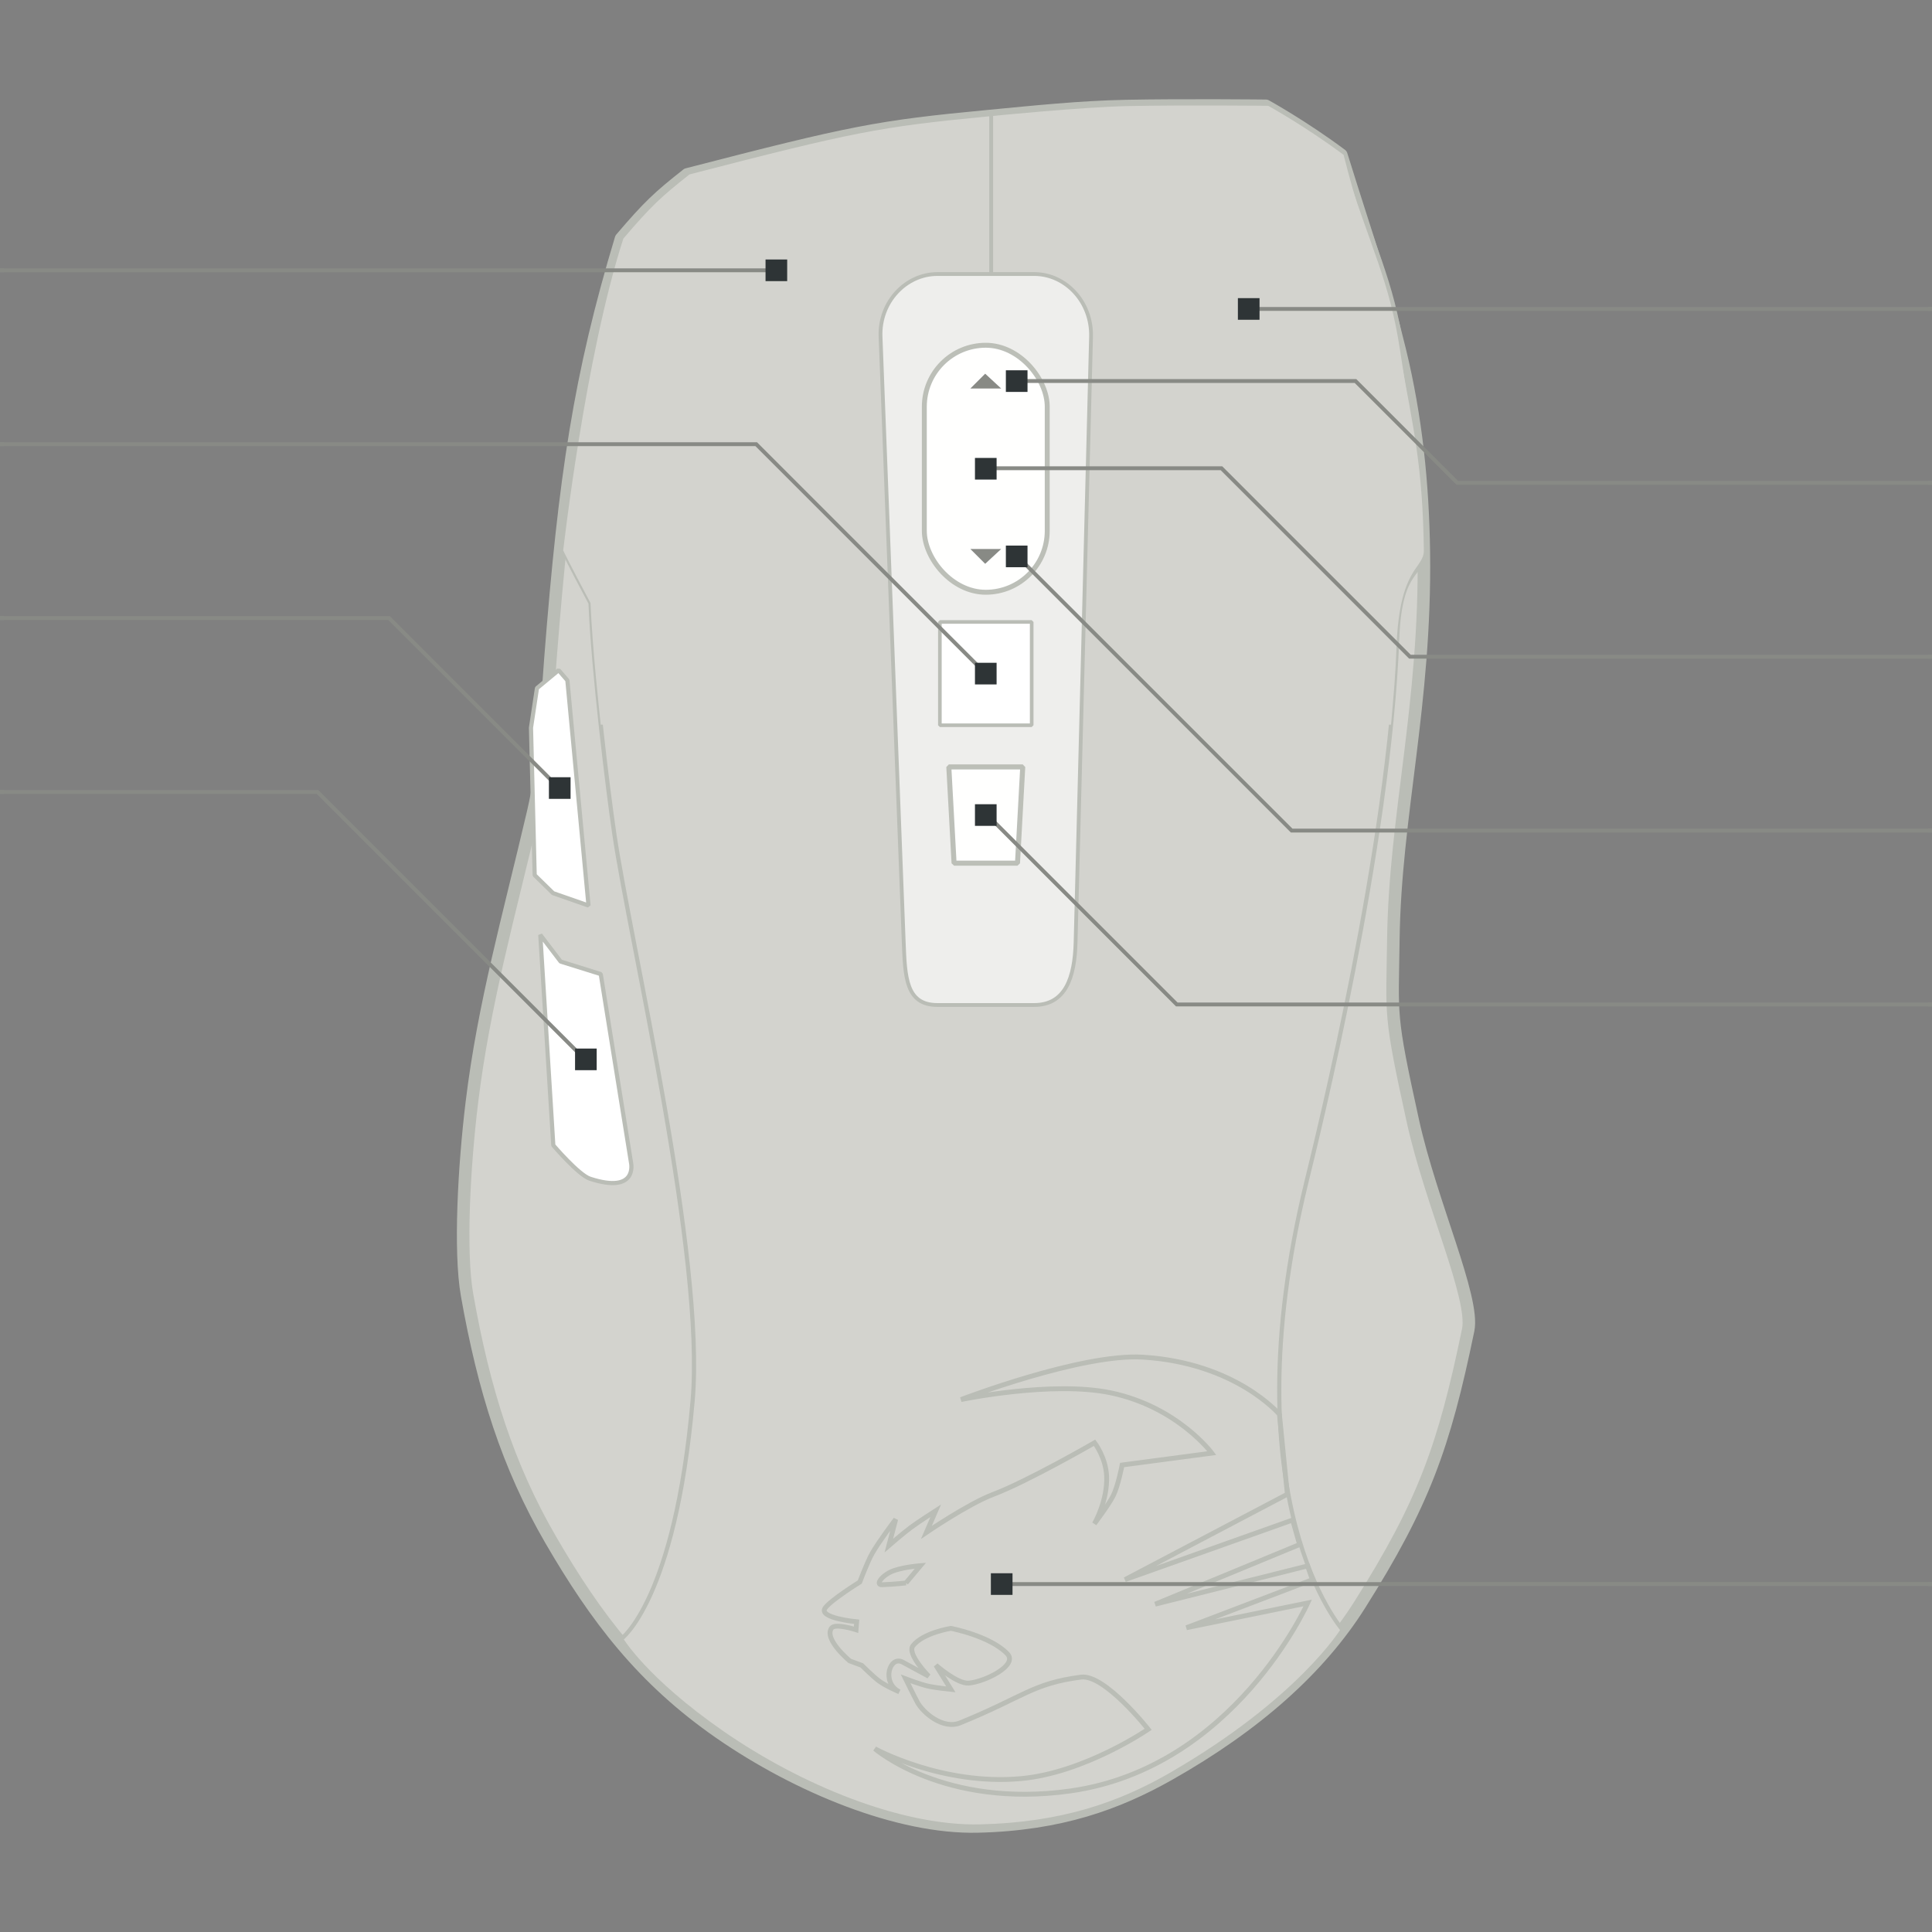 <?xml version="1.0" encoding="UTF-8" standalone="no"?>
<!-- Created with Inkscape (http://www.inkscape.org/) -->

<svg
   xmlns:dc="http://purl.org/dc/elements/1.1/"
   xmlns:cc="http://creativecommons.org/ns#"
   xmlns:rdf="http://www.w3.org/1999/02/22-rdf-syntax-ns#"
   xmlns:svg="http://www.w3.org/2000/svg"
   xmlns="http://www.w3.org/2000/svg"
   xmlns:sodipodi="http://sodipodi.sourceforge.net/DTD/sodipodi-0.dtd"
   xmlns:inkscape="http://www.inkscape.org/namespaces/inkscape"
   version="1.1"
   id="svg64"
   width="500"
   height="500"
   viewBox="0 0 500 500"
   sodipodi:docname="roccat-kone-pure.svg.2019_03_20_20_26_32.0.svg"
   inkscape:version="0.92.4 5da689c313, 2019-01-14"
   style="enable-background:new">
  <rect x="0" y="0" width="500" height="500" fill="#808080" stroke="none"/>
  <defs
     id="defs68">
    <filter
       inkscape:collect="always"
       style="color-interpolation-filters:sRGB"
       id="filter5369" />
  </defs>
  <sodipodi:namedview
     pagecolor="#ffffff"
     bordercolor="#666666"
     borderopacity="1"
     objecttolerance="10"
     gridtolerance="10"
     guidetolerance="10"
     inkscape:pageopacity="0"
     inkscape:pageshadow="2"
     inkscape:window-width="1920"
     inkscape:window-height="1136"
     id="namedview66"
     showgrid="true"
     inkscape:zoom="1.3789378"
     inkscape:cx="-54.819975"
     inkscape:cy="210.05816"
     inkscape:window-x="0"
     inkscape:window-y="27"
     inkscape:window-maximized="1"
     inkscape:current-layer="Buttons"
     showguides="false" />
  <g
     inkscape:groupmode="layer"
     id="Device"
     inkscape:label="Device"
     style="display:inline;opacity:1"
     transform="translate(0,100)">
    <path
       sodipodi:nodetypes="sssssccssccssssssssss"
       inkscape:connector-curvature="0"
       id="outline"
       d="m 379.966,244.199 c 1.718,-8.341 -9.64,-32.846 -14.318,-54.108 -6.172,-28.047 -5.313,-26.64 -5.05,-46.907 0.419,-32.15 8.427,-60.81 7.888,-100.308 -0.242,-17.71 -2.004,-34.864 -6.189,-52.103 -4.477,-18.44 -7.423,-25.778 -15.175,-50.696 -9.855,-7.362 -19.507,-12.695 -19.507,-12.695 0,0 -21.171,-0.23 -36.139,0.063 -11.968,0.234 -23.775,1.482 -35.696,2.616 -28.597,2.719 -35.026,3.98 -77.927,15.071 -7.427,5.866 -9.866,8.103 -17.131,16.619 -10.653,35.358 -14.572,61.308 -18.268,108.681 -1.034,13.253 -1.576,27.405 -4.436,39.633 -6.479,27.706 -12.796,49.744 -15.899,75.241 -2.008,16.5 -3.235,38.543 -1.239,49.851 4.321,24.474 10.54,44.237 21.659,63.374 11.696,20.13 23.733,36.056 43.781,49.952 20.046,13.894 46.135,24.678 66.696,24.205 21.408,-0.492 36.291,-6 49.487,-13.454 22.453,-12.683 38.957,-27.355 49.47,-44.037 16.407,-26.034 21.755,-40.727 27.991,-70.999 z"
       style="display:inline;fill:#d3d3ce;fill-opacity:1;stroke:#babdb6;stroke-width:3.24;stroke-linecap:butt;stroke-linejoin:round;stroke-miterlimit:4;stroke-dasharray:none;stroke-opacity:1;enable-background:new"
       inkscape:label="outline" />
    <path
       style="display:inline;opacity:1;fill:#d3d3ce;fill-opacity:1;stroke:#babdb6;stroke-width:1.08;stroke-linecap:butt;stroke-linejoin:round;stroke-miterlimit:4;stroke-dasharray:none;stroke-opacity:1;enable-background:new"
       d="m 338.131,205.772 c 2.892,-11.868 21.467,-86.781 23.47,-140.603 0.711,-19.104 6.992,-15.921 6.894,-22.631 -0.318,-21.788 -1.814,-26.75 -5.598,-51.765 -2.838,-18.762 -7.423,-25.778 -15.175,-50.696 -9.855,-7.362 -19.507,-12.695 -19.507,-12.695 0,0 -21.171,-0.23 -36.139,0.063 -11.968,0.234 -23.775,1.482 -35.696,2.616 -28.597,2.719 -35.026,3.98 -77.927,15.071 -7.427,5.866 -9.866,8.103 -17.131,16.619 -9.877,30.488 -15.566,80.713 -15.566,80.713 0,0 1.765,3.663 7.069,13.603 0.753,18.03 4.502,48.451 6.15,59.681 4.19,28.538 23.55,109.613 20.27,146.825 -4.56,51.721 -18.505,61.608 -18.505,61.608 0,0 6.132,10.405 26.181,24.301 20.046,13.894 46.135,24.678 66.696,24.205 21.408,-0.492 36.366,-5.868 49.487,-13.454 33.323,-19.266 44.367,-37.412 44.367,-37.412 0,0 -29.534,-33.188 -9.341,-116.05 z"
       id="interior"
       inkscape:connector-curvature="0"
       sodipodi:nodetypes="ssssccssccccsscssscs"
       inkscape:label="interior" />
    <path
       style="display:inline;opacity:1;fill:#d3d3ce;fill-opacity:1;stroke:none;stroke-width:1.08;stroke-linecap:butt;stroke-linejoin:round;stroke-miterlimit:4;stroke-dasharray:none;stroke-opacity:1;enable-background:new"
       d="m 256.379,-69.939 c 0,0 -0.811,0.082 -1.26,0.125 -27.451,2.632 -34.456,4.033 -76.667,14.946 -7.427,5.866 -9.865,8.102 -17.129,16.619 -9.877,30.488 -15.566,80.715 -15.566,80.715 0,0 1.764,3.662 7.068,13.601 0.232,5.558 0.749,12.295 1.401,19.282 0.377,4.042 1.24,12.188 1.24,12.188 h 76.26 L 227.883,-12.876 c -0.343,-8.972 6.562,-16.206 14.712,-16.206 h 13.457 z"
       id="button0"
       inkscape:connector-curvature="0" />
    <path
       style="display:inline;opacity:1;fill:#d3d3ce;fill-opacity:1;stroke:none;stroke-width:1.08;stroke-linecap:butt;stroke-linejoin:round;stroke-miterlimit:4;stroke-dasharray:none;stroke-opacity:1;enable-background:new"
       d="m 315.759,-72.695 c -7.164,-0.021 -16.2,-0.005 -23.684,0.142 -11.968,0.234 -35.696,2.615 -35.696,2.615 l -0.327,40.857 h 11.599 c 8.15,0 14.938,7.231 14.709,16.206 L 279.8,87.537 h 80.195 c 0.586,-6.326 1.165,-12.926 1.411,-19.941 0.733,-20.928 6.991,-20.245 7.09,-25.059 -0.318,-21.788 -2.515,-30.916 -6.438,-52.1 -3.779,-20.409 -7.43,-23.295 -14.336,-50.359 -9.855,-7.362 -19.507,-12.695 -19.507,-12.695 0,0 -5.292,-0.057 -12.456,-0.078 z"
       id="button1"
       inkscape:connector-curvature="0" />
    <path
       style="display:inline;opacity:1;fill:#eeeeec;fill-opacity:1;stroke:#babdb6;stroke-width:0.982;stroke-linejoin:bevel;stroke-miterlimit:4;stroke-dasharray:none;stroke-opacity:1;paint-order:normal;enable-background:new"
       d="m 242.595,-29.082 h 25.056 c 8.15,0 14.94,7.231 14.711,16.206 l -4,156.759 c -0.229,8.975 -2.561,16.206 -10.711,16.206 h -25.056 c -8.15,0 -8.367,-7.234 -8.711,-16.206 l -6,-156.759 c -0.343,-8.972 6.561,-16.206 14.711,-16.206 z"
       id="rect5548"
       inkscape:connector-curvature="0"
       sodipodi:nodetypes="sssssssss"
       inkscape:label="panel" />
    <rect
       style="display:inline;opacity:0.97;fill:#ffffff;fill-opacity:1;stroke:#babdb6;stroke-width:1.274;stroke-linejoin:bevel;stroke-miterlimit:4;stroke-dasharray:none;stroke-opacity:1;paint-order:normal;enable-background:new"
       id="button2"
       width="31.807"
       height="63.924"
       x="239.216"
       y="-10.649"
       ry="15.903"
       inkscape:label="button2" />
    <path
       inkscape:label="button5"
       inkscape:connector-curvature="0"
       id="button5"
       d="m 259.107,0.547 h -7.976 l 3.833,-3.833 z"
       style="color:#000000;display:inline;overflow:visible;opacity:1;fill:#888a85;fill-opacity:1;stroke:none;stroke-width:1;stroke-linecap:butt;stroke-linejoin:bevel;stroke-miterlimit:4;stroke-dasharray:none;stroke-dashoffset:0;stroke-opacity:1;marker:none;marker-start:none;marker-mid:none;marker-end:none;paint-order:normal;enable-background:new" />
    <path
       inkscape:label="button6"
       inkscape:connector-curvature="0"
       id="button6"
       d="m 259.107,42.079 h -7.976 l 3.833,3.833 z"
       style="color:#000000;display:inline;overflow:visible;opacity:1;fill:#888a85;fill-opacity:1;stroke:none;stroke-width:1;stroke-linecap:butt;stroke-linejoin:bevel;stroke-miterlimit:4;stroke-dasharray:none;stroke-dashoffset:0;stroke-opacity:1;marker:none;marker-start:none;marker-mid:none;marker-end:none;paint-order:normal;enable-background:new" />
    <rect
       style="display:inline;opacity:1;fill:#ffffff;fill-opacity:1;stroke:#babdb6;stroke-width:0.936;stroke-linejoin:bevel;stroke-miterlimit:4;stroke-dasharray:none;stroke-opacity:1;paint-order:normal;enable-background:new"
       id="button7"
       width="23.762"
       height="26.727"
       x="243.238"
       y="60.965"
       inkscape:label="button7" />
    <path
       style="display:inline;opacity:0.97;fill:#ffffff;fill-opacity:1;stroke:#babdb6;stroke-width:1.3;stroke-linejoin:bevel;stroke-miterlimit:4;stroke-dasharray:none;stroke-opacity:1;paint-order:normal;enable-background:new"
       d="m 245.555,98.477 h 19.129 l -1.356,24.912 h -16.416 z"
       id="button8"
       inkscape:connector-curvature="0"
       sodipodi:nodetypes="ccccc"
       inkscape:label="button8" />
    <path
       style="display:inline;opacity:1;fill:#ffffff;fill-opacity:1;stroke:#babdb6;stroke-width:1.08;stroke-linecap:butt;stroke-linejoin:bevel;stroke-miterlimit:4;stroke-dasharray:none;stroke-opacity:1;paint-order:normal;enable-background:new"
       d="m 163.326,200.997 -7.852,-48.905 -10.375,-3.241 -5.27,-6.913 3.367,54.469 c 0,0 6.556,7.69 9.503,8.649 12.376,4.024 10.627,-4.059 10.627,-4.059 z"
       id="button4"
       inkscape:connector-curvature="0"
       sodipodi:nodetypes="cccccsc"
       inkscape:label="button4" />
    <path
       style="display:inline;fill:#ffffff;fill-opacity:1;stroke:#babdb6;stroke-width:1.08;stroke-linecap:butt;stroke-linejoin:bevel;stroke-miterlimit:4;stroke-dasharray:none;stroke-opacity:1;enable-background:new"
       d="m 152.306,134.35 -5.472,-58.282 -2.264,-2.622 -5.601,4.648 -1.549,10.249 0.953,38.144 4.764,4.661 z"
       id="button3"
       inkscape:connector-curvature="0"
       sodipodi:nodetypes="cccccccc"
       inkscape:label="button3" />
    <g
       id="led0"
       inkscape:label="led0"
       transform="translate(5.3109858e-7,-50)"
       style="display:inline">
      <path
         sodipodi:nodetypes="cscsccscscsccsccscsccsccscscscssccscssscscscccccccccc"
         inkscape:connector-curvature="0"
         id="path1020"
         d="m 331.114,316.03 c 0,0 -11.226,-13.323 -35.347,-14.8 -15.943,-0.976 -47.068,10.979 -47.068,10.979 0,0 23.642,-4.935 38.85,-1.727 17.228,3.634 26.069,15.584 26.069,15.584 l -23.217,3.076 c 0,0 -1.036,5.435 -2.316,7.977 -1.179,2.341 -4.864,7.225 -4.864,7.225 0,0 3.45,-5.847 3.168,-12.352 -0.21,-4.841 -3.113,-8.608 -3.113,-8.608 0,0 -17.251,9.965 -26.27,13.377 -6.47,2.448 -17.248,9.817 -17.248,9.817 l 2.404,-5.59 c 0,0 -4.371,2.787 -6.449,4.333 -1.965,1.462 -5.678,4.666 -5.678,4.666 l 1.775,-6.792 c 0,0 -4.228,5.557 -6.074,8.781 -1.252,2.186 -3.221,7.447 -3.221,7.447 0,0 -7.452,4.625 -8.965,6.728 -1.888,2.626 8.152,3.562 8.152,3.562 l -0.155,2.059 c 0,0 -5.387,-1.732 -6.334,-0.434 -2.097,2.874 4.702,8.507 4.702,8.507 l 3.117,1.153 c 0,0 2.789,2.781 4.351,3.97 1.767,1.345 5.362,2.874 5.362,2.874 -4.723,-2.419 -2.483,-9.492 0.874,-7.676 l 6.727,3.639 c 0,0 -5.697,-5.781 -4.077,-7.877 2.612,-3.378 9.816,-4.511 9.816,-4.511 0,0 10.137,1.925 14.606,6.573 2.872,2.987 -5.753,7.212 -9.937,7.598 -2.992,0.276 -8.549,-4.633 -8.549,-4.633 l 3.881,6.255 c 0,0 -4.053,-0.406 -6.03,-0.871 -2.051,-0.482 -5.687,-1.861 -5.687,-1.861 0,0 1.982,4.065 3.047,6.059 1.394,2.611 6.567,7.16 11.045,5.342 16.582,-6.735 18.676,-10.191 31.305,-11.842 6.111,-0.799 17.383,13.504 17.383,13.504 0,0 -16.423,11.279 -32.97,12.766 -20.414,1.834 -37.769,-7.739 -37.769,-7.739 0,0 17.861,15.532 50.554,10.936 42.476,-5.971 61.471,-48.659 61.471,-48.659 l -31.392,6.413 32.617,-12.429 -1.267,-3.564 -39.427,9.896 37.367,-15.436 -1.797,-6.345 -43.397,15.43 42.029,-22.097 z"
         style="fill:none;stroke:#babdb6;stroke-width:1.25;stroke-linecap:butt;stroke-linejoin:miter;stroke-miterlimit:4;stroke-dasharray:none;stroke-opacity:1" />
      <path
         sodipodi:nodetypes="ccssc"
         inkscape:connector-curvature="0"
         id="path1036"
         d="m 234.466,359.665 3.75,-4.475 c 0,0 -3.824,0.281 -6.691,1.22 -3.042,0.996 -5.192,3.788 -3.267,3.718 3.444,-0.125 6.209,-0.463 6.209,-0.463 z"
         style="fill:none;stroke:#babdb6;stroke-width:1.25px;stroke-linecap:butt;stroke-linejoin:miter;stroke-opacity:1" />
    </g>
    <path
       style="display:inline;fill:none;stroke:#babdb6;stroke-width:1px;stroke-linecap:butt;stroke-linejoin:miter;stroke-opacity:1"
       d="m 256.519,-29.229 v -41.612"
       id="divider"
       inkscape:connector-curvature="0"
       sodipodi:nodetypes="cc"
       inkscape:label="divider" />
  </g>
  <g
     inkscape:groupmode="layer"
     id="LEDs"
     inkscape:label="LEDs"
     style="display:inline"
     transform="translate(0,100)">
    <g
       id="led0-path"
       inkscape:label="led0-path"
       transform="translate(-30)">
      <rect
         y="309.456"
         x="529"
         height="1"
         width="1"
         id="led0-leader"
         style="color:#000000;text-align:start;display:inline;overflow:visible;fill:#888a85;fill-opacity:1;stroke:none;stroke-linecap:round;enable-background:new"
         inkscape:label="led0-leader" />
      <path
         sodipodi:nodetypes="cc"
         inkscape:connector-curvature="0"
         id="path10022"
         d="M 530,309.956 H 289.236"
         style="fill:none;stroke:#888a85;stroke-width:1px;stroke-linecap:butt;stroke-linejoin:miter;stroke-opacity:1;enable-background:new" />
      <rect
         y="307.156"
         x="286.438"
         height="5.6"
         width="5.6"
         id="rect968-6-7"
         style="color:#000000;display:inline;overflow:visible;opacity:1;fill:#2e3436;fill-opacity:1;stroke:none;stroke-width:1.6;stroke-linecap:square;stroke-linejoin:miter;stroke-miterlimit:4;stroke-dasharray:none;stroke-dashoffset:0;stroke-opacity:1;marker:none;marker-start:none;marker-mid:none;marker-end:none;paint-order:normal;enable-background:new" />
    </g>
  </g>
  <g
     inkscape:groupmode="layer"
     id="Buttons"
     inkscape:label="Buttons"
     style="display:inline"
     transform="translate(0,100)">
    <g
       id="button1-path"
       inkscape:label="button1-path"
       transform="translate(0,-60)">
      <rect
         y="39.456"
         x="499"
         height="1"
         width="1"
         id="button1-leader"
         style="color:#000000;text-align:start;display:inline;overflow:visible;fill:#888a85;fill-opacity:1;stroke:none;stroke-linecap:round;enable-background:new"
         inkscape:label="button1-leader" />
      <path
         sodipodi:nodetypes="cc"
         inkscape:connector-curvature="0"
         id="path9812"
         d="m 500,39.956 -177.006,4.59e-4"
         style="fill:none;stroke:#888a85;stroke-width:1px;stroke-linecap:butt;stroke-linejoin:miter;stroke-opacity:1;enable-background:new" />
      <rect
         y="37.156"
         x="320.365"
         height="5.6"
         width="5.6"
         id="rect968-5-5-6"
         style="color:#000000;display:inline;overflow:visible;opacity:1;fill:#2e3436;fill-opacity:1;stroke:none;stroke-width:1.6;stroke-linecap:square;stroke-linejoin:miter;stroke-miterlimit:4;stroke-dasharray:none;stroke-dashoffset:0;stroke-opacity:1;marker:none;marker-start:none;marker-mid:none;marker-end:none;paint-order:normal;enable-background:new" />
    </g>
    <g
       id="button5-path"
       inkscape:label="button5-path"
       transform="translate(0,-60)">
      <rect
         y="84.456"
         x="499"
         height="1"
         width="1"
         id="button5-leader"
         style="color:#000000;text-align:start;display:inline;overflow:visible;fill:#888a85;fill-opacity:1;stroke:none;stroke-linecap:round;enable-background:new"
         inkscape:label="button5-leader" />
      <path
         sodipodi:nodetypes="cccc"
         inkscape:connector-curvature="0"
         id="path9833"
         d="M 500,84.956 377.149,84.956 350.796,58.603 H 263.261"
         style="fill:none;stroke:#888a85;stroke-width:1px;stroke-linecap:butt;stroke-linejoin:miter;stroke-opacity:1;enable-background:new" />
      <rect
         y="55.83"
         x="260.319"
         height="5.6"
         width="5.6"
         id="rect968-5-5-6-6-0"
         style="color:#000000;display:inline;overflow:visible;opacity:1;fill:#2e3436;fill-opacity:1;stroke:none;stroke-width:1.6;stroke-linecap:square;stroke-linejoin:miter;stroke-miterlimit:4;stroke-dasharray:none;stroke-dashoffset:0;stroke-opacity:1;marker:none;marker-start:none;marker-mid:none;marker-end:none;paint-order:normal;enable-background:new" />
    </g>
    <g
       id="button2-path"
       transform="translate(0,-60)"
       inkscape:label="button2-path">
      <rect
         y="129.456"
         x="499"
         height="1"
         width="1"
         id="button2-leader"
         style="color:#000000;text-align:start;display:inline;overflow:visible;fill:#888a85;fill-opacity:1;stroke:none;stroke-linecap:round;enable-background:new"
         inkscape:label="button2-leader" />
      <path
         sodipodi:nodetypes="ccc"
         inkscape:connector-curvature="0"
         id="path9850"
         d="m 500,129.956 -135.111,4.6e-4 -48.782,-48.782 h -60.81"
         style="fill:none;stroke:#888a85;stroke-width:1px;stroke-linecap:butt;stroke-linejoin:miter;stroke-opacity:1;enable-background:new" />
      <rect
         y="78.513"
         x="252.319"
         height="5.6"
         width="5.6"
         id="rect968-5"
         style="color:#000000;display:inline;overflow:visible;opacity:1;fill:#2e3436;fill-opacity:1;stroke:none;stroke-width:1.6;stroke-linecap:square;stroke-linejoin:miter;stroke-miterlimit:4;stroke-dasharray:none;stroke-dashoffset:0;stroke-opacity:1;marker:none;marker-start:none;marker-mid:none;marker-end:none;paint-order:normal;enable-background:new" />
    </g>
    <g
       id="button6-path"
       inkscape:label="button6-path">
      <rect
         y="114.456"
         x="499"
         height="1"
         width="1"
         id="button6-leader"
         style="color:#000000;text-align:start;display:inline;overflow:visible;fill:#888a85;fill-opacity:1;stroke:none;stroke-linecap:round;enable-background:new"
         inkscape:label="button6-leader" />
      <path
         sodipodi:nodetypes="ccc"
         inkscape:connector-curvature="0"
         id="path9867"
         d="m 500,114.956 -165.715,4.5e-4 -71.9,-71.9"
         style="fill:none;stroke:#888a85;stroke-width:1px;stroke-linecap:butt;stroke-linejoin:miter;stroke-opacity:1;enable-background:new" />
      <rect
         y="41.195"
         x="260.319"
         height="5.6"
         width="5.6"
         id="rect968-5-5-6-6-0-6"
         style="color:#000000;display:inline;overflow:visible;opacity:1;fill:#2e3436;fill-opacity:1;stroke:none;stroke-width:1.6;stroke-linecap:square;stroke-linejoin:miter;stroke-miterlimit:4;stroke-dasharray:none;stroke-dashoffset:0;stroke-opacity:1;marker:none;marker-start:none;marker-mid:none;marker-end:none;paint-order:normal;enable-background:new" />
    </g>
    <g
       id="button8-path"
       inkscape:label="button8-path">
      <rect
         y="159.456"
         x="499"
         height="1"
         width="1"
         id="button8-leader"
         style="color:#000000;text-align:start;display:inline;overflow:visible;fill:#888a85;fill-opacity:1;stroke:none;stroke-linecap:round;enable-background:new"
         inkscape:label="button8-leader" />
      <path
         sodipodi:nodetypes="ccc"
         inkscape:connector-curvature="0"
         id="path9869"
         d="m 500,159.956 -195.447,4.5e-4 -49.385,-49.385"
         style="fill:none;stroke:#888a85;stroke-width:1px;stroke-linecap:butt;stroke-linejoin:miter;stroke-opacity:1;enable-background:new" />
      <rect
         y="108.133"
         x="252.319"
         height="5.6"
         width="5.6"
         id="rect968-6"
         style="color:#000000;display:inline;overflow:visible;opacity:1;fill:#2e3436;fill-opacity:1;stroke:none;stroke-width:1.6;stroke-linecap:square;stroke-linejoin:miter;stroke-miterlimit:4;stroke-dasharray:none;stroke-dashoffset:0;stroke-opacity:1;marker:none;marker-start:none;marker-mid:none;marker-end:none;paint-order:normal;enable-background:new" />
    </g>
    <g
       id="button0-path"
       inkscape:label="button0-path"
       transform="translate(0,-100)">
      <path
         sodipodi:nodetypes="cc"
         inkscape:connector-curvature="0"
         id="path9897"
         d="m 0,69.956 200.955,4.67e-4"
         style="fill:none;stroke:#888a85;stroke-width:1px;stroke-linecap:butt;stroke-linejoin:miter;stroke-opacity:1;enable-background:new" />
      <rect
         y="69.456"
         x="0"
         height="1"
         width="1"
         id="button0-leader"
         style="color:#000000;text-align:end;display:inline;overflow:visible;fill:#888a85;fill-opacity:1;stroke:none;stroke-linecap:round;enable-background:new"
         inkscape:label="button0-leader" />
      <rect
         y="67.156"
         x="198.122"
         height="5.6"
         width="5.6"
         id="rect968-5-5"
         style="color:#000000;display:inline;overflow:visible;opacity:1;fill:#2e3436;fill-opacity:1;stroke:none;stroke-width:1.6;stroke-linecap:square;stroke-linejoin:miter;stroke-miterlimit:4;stroke-dasharray:none;stroke-dashoffset:0;stroke-opacity:1;marker:none;marker-start:none;marker-mid:none;marker-end:none;paint-order:normal;enable-background:new" />
    </g>
    <g
       id="button7-path"
       inkscape:label="button7-path"
       transform="translate(0,-100)">
      <path
         sodipodi:nodetypes="ccc"
         inkscape:connector-curvature="0"
         id="path9901"
         d="m 0,114.956 195.712,4.7e-4 59.447,59.447"
         style="fill:none;stroke:#888a85;stroke-width:1px;stroke-linecap:butt;stroke-linejoin:miter;stroke-opacity:1;enable-background:new" />
      <rect
         y="114.456"
         x="0"
         height="1"
         width="1"
         id="button7-leader"
         style="color:#000000;text-align:end;display:inline;overflow:visible;fill:#888a85;fill-opacity:1;stroke:none;stroke-linecap:round;enable-background:new"
         inkscape:label="button7-leader" />
      <rect
         y="171.529"
         x="252.319"
         height="5.6"
         width="5.6"
         id="rect968-7"
         style="color:#000000;display:inline;overflow:visible;opacity:1;fill:#2e3436;fill-opacity:1;stroke:none;stroke-width:1.6;stroke-linecap:square;stroke-linejoin:miter;stroke-miterlimit:4;stroke-dasharray:none;stroke-dashoffset:0;stroke-opacity:1;marker:none;marker-start:none;marker-mid:none;marker-end:none;paint-order:normal;enable-background:new" />
    </g>
    <g
       id="button3-path"
       inkscape:label="button3-path"
       transform="translate(0,-100)">
      <path
         sodipodi:nodetypes="ccc"
         inkscape:connector-curvature="0"
         id="path9903"
         d="m 0,159.956 100.691,4.5e-4 44.752,44.752"
         style="fill:none;stroke:#888a85;stroke-width:1px;stroke-linecap:butt;stroke-linejoin:miter;stroke-opacity:1;enable-background:new" />
      <rect
         y="159.456"
         x="0"
         height="1"
         width="1"
         id="button3-leader"
         style="color:#000000;text-align:end;display:inline;overflow:visible;fill:#888a85;fill-opacity:1;stroke:none;stroke-linecap:round;enable-background:new"
         inkscape:label="button3-leader" />
      <rect
         y="201.145"
         x="142.061"
         height="5.6"
         width="5.6"
         id="rect968"
         style="color:#000000;display:inline;overflow:visible;opacity:1;fill:#2e3436;fill-opacity:1;stroke:none;stroke-width:1.6;stroke-linecap:square;stroke-linejoin:miter;stroke-miterlimit:4;stroke-dasharray:none;stroke-dashoffset:0;stroke-opacity:1;marker:none;marker-start:none;marker-mid:none;marker-end:none;paint-order:normal;enable-background:new" />
    </g>
    <g
       id="button4-path"
       inkscape:label="button4-path"
       transform="translate(0,-100)">
      <path
         sodipodi:nodetypes="ccc"
         inkscape:connector-curvature="0"
         id="path9905"
         d="m 0,204.956 82.163,4.5e-4 69.613,69.613"
         style="fill:none;stroke:#888a85;stroke-width:1px;stroke-linecap:butt;stroke-linejoin:miter;stroke-opacity:1;enable-background:new" />
      <rect
         y="204.456"
         x="0"
         height="1"
         width="1"
         id="button4-leader"
         style="color:#000000;text-align:end;display:inline;overflow:visible;fill:#888a85;fill-opacity:1;stroke:none;stroke-linecap:round;enable-background:new"
         inkscape:label="button4-leader" />
      <rect
         style="color:#000000;display:inline;overflow:visible;opacity:1;fill:#2e3436;fill-opacity:1;stroke:none;stroke-width:1.6;stroke-linecap:square;stroke-linejoin:miter;stroke-miterlimit:4;stroke-dasharray:none;stroke-dashoffset:0;stroke-opacity:1;marker:none;marker-start:none;marker-mid:none;marker-end:none;paint-order:normal;enable-background:new"
         id="rect968-3"
         width="5.6"
         height="5.6"
         x="148.823"
         y="271.365" />
    </g>
  </g>
</svg>
